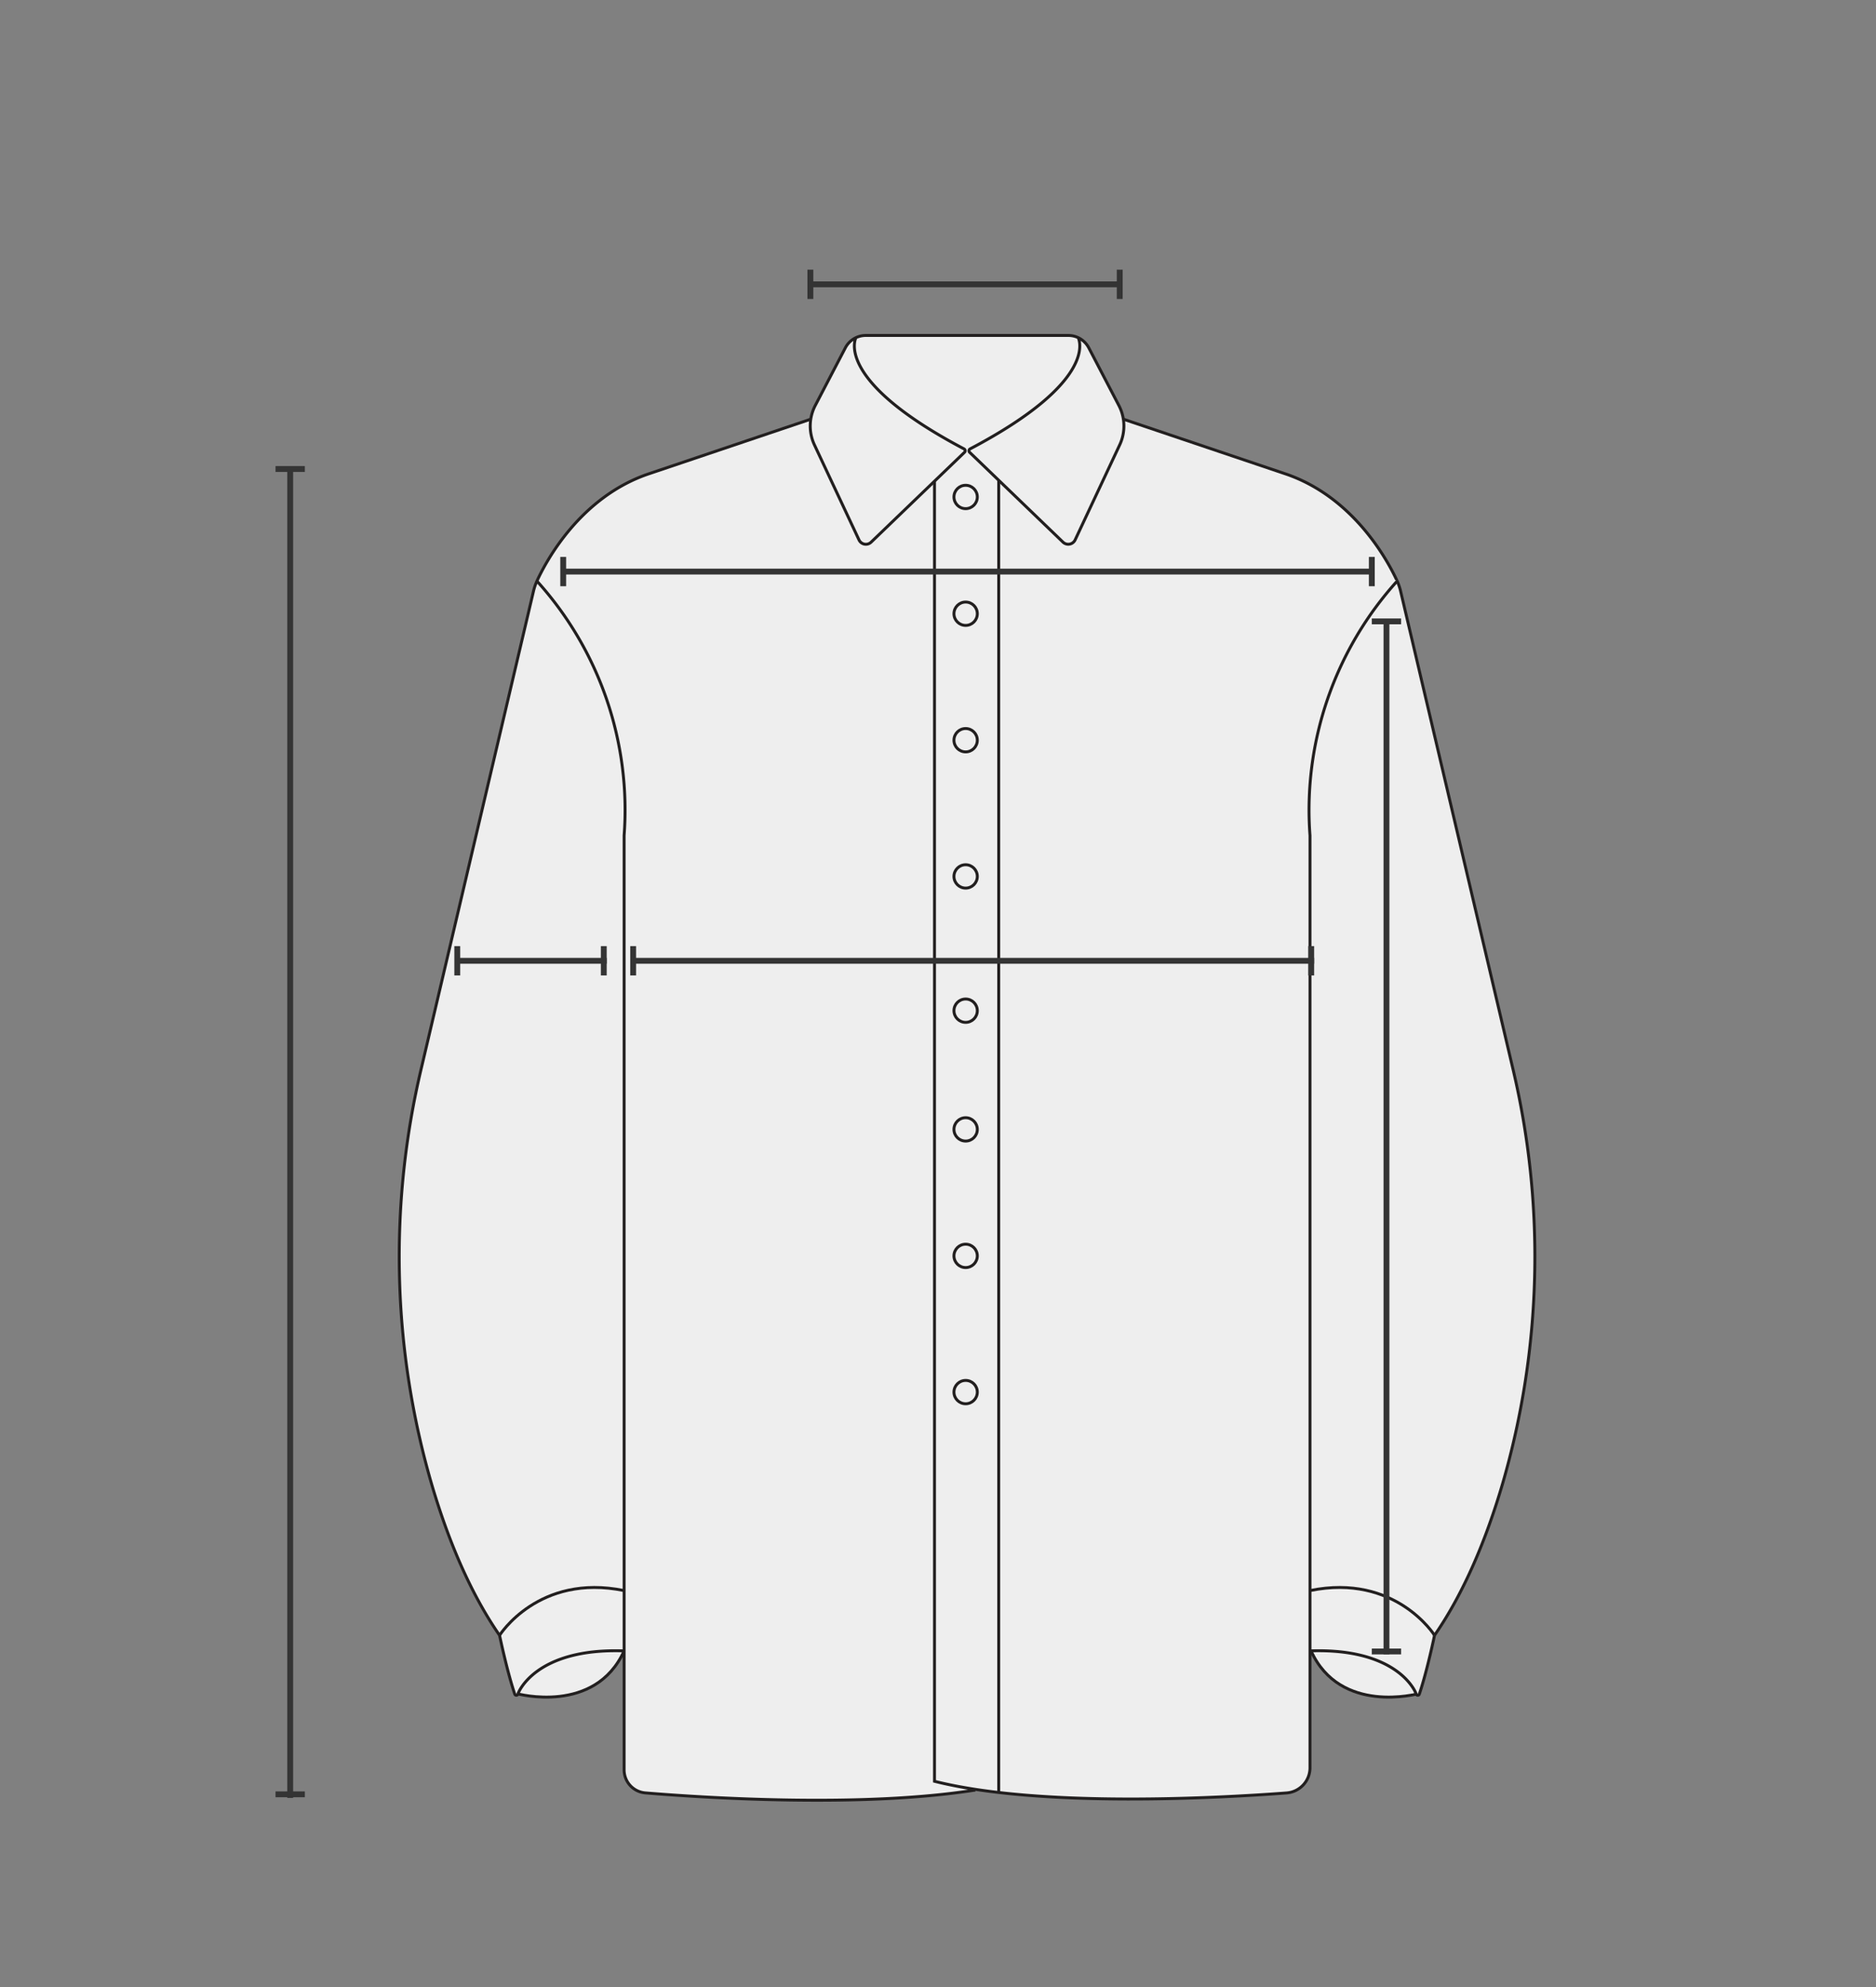 <svg xmlns="http://www.w3.org/2000/svg" width="320" height="339" viewBox="0 0 320 339">
  <rect x="0" y="0" width="320" height="339" fill="#808080" stroke="none"/>
  <g id="그룹_7966" data-name="그룹 7966" transform="translate(-20 -917)">
    <rect id="사각형_2301" data-name="사각형 2301" width="320" height="339" transform="translate(20 917)" fill="none"/>
    <g id="그룹_7964" data-name="그룹 7964" transform="translate(9248 6382)">
      <g id="그룹_7858" data-name="그룹 7858" transform="translate(-14012.85 -7214.278)">
        <path id="패스_7102" data-name="패스 7102" d="M4914.662,2487.3l-1.162-.166s.5-2.822.663-2.656,7.967-4.647,7.967-4.647l7.634-1.327,3.32,1-2.325,1.328Z" transform="translate(-40.448 -448.938)" fill="#eee"/>
        <path id="패스_7103" data-name="패스 7103" d="M5339.756,2489.8s-13.277,3.651-18.256-7.3" transform="translate(-313.017 -451.61)" fill="#eee" stroke="#221f1f" stroke-miterlimit="10" stroke-width="0.5"/>
        <path id="패스_7104" data-name="패스 7104" d="M5321.83,2479.491l-.83-.56,6.141-1.431,13.278,4.647-1,3.983-1.328.332Z" transform="translate(-312.683 -448.269)" fill="#eee"/>
        <path id="패스_7105" data-name="패스 7105" d="M4913.5,2489.8s13.278,3.651,18.256-7.3" transform="translate(-40.448 -451.61)" fill="#eee" stroke="#221f1f" stroke-miterlimit="10" stroke-width="0.5"/>
        <path id="패스_7106" data-name="패스 7106" d="M5085.332,1808l.643-.809,1.017-.187h36.181l1,.332.332,1.66-1.66,6.971-8.962,9.294-8.3,2.988-8.631-1.992L5085,1812.311Z" transform="translate(-155.021 -0.334)" fill="#eee"/>
        <path id="패스_7107" data-name="패스 7107" d="M5012.24,1847.655,5022.2,1845l20.912,7.3,25.891-4.979,7.967,21.908-8.3,11.95-25.559-7.967-3.651,195.844-37.509-7.967L4990,1943.586Z" transform="translate(-91.555 -25.72)" fill="#eee"/>
        <path id="패스_7108" data-name="패스 7108" d="M4923.174,1849.5l-27.55,9.294c-11.771,3.923-17.625,14.944-19.165,18.282a9.416,9.416,0,0,0-.613,1.787l-19.11,81.284a138.944,138.944,0,0,0,1.738,71.013c2.729,9.271,6.468,18.4,11.59,25.8,0,0,1.273,6.141,2.595,10.032a.279.279,0,0,0,.538-.027c.05-.233,2.986-7.88,18.111-7.35" transform="translate(0 -28.727)" fill="#eee" stroke="#221f1f" stroke-miterlimit="10" stroke-width="0.5"/>
        <path id="패스_7109" data-name="패스 7109" d="M4923.5,1932.5a58.252,58.252,0,0,1,14.937,43.484v159.371a3.947,3.947,0,0,0,3.622,3.935c9.7.8,36.845,2.594,56.293-.49" transform="translate(-47.129 -84.176)" fill="#eee" stroke="#221f1f" stroke-miterlimit="10" stroke-width="0.5"/>
        <path id="패스_7110" data-name="패스 7110" d="M4904.5,2458.068s6.639-10.622,21.244-7.634" transform="translate(-34.436 -429.834)" fill="#eee" stroke="#221f1f" stroke-miterlimit="10" stroke-width="0.5"/>
        <path id="패스_7111" data-name="패스 7111" d="M5224.955,1849.5l27.551,9.294c11.771,3.923,17.625,14.944,19.164,18.282a9.381,9.381,0,0,1,.612,1.787l19.111,81.284a138.939,138.939,0,0,1-1.739,71.013c-2.728,9.271-6.468,18.4-11.589,25.8,0,0-1.274,6.141-2.595,10.032a.279.279,0,0,1-.538-.027c-.051-.233-2.986-7.88-18.111-7.35" transform="translate(-248.519 -28.727)" fill="#eee" stroke="#221f1f" stroke-miterlimit="10" stroke-width="0.5"/>
        <path id="패스_7112" data-name="패스 7112" d="M5206.986,1898.095a58.256,58.256,0,0,0-14.937,43.484v159.012a4.311,4.311,0,0,1-3.985,4.3c-10.945.825-41.856,2.6-60.064-1.99V1881" transform="translate(-183.747 -49.771)" fill="#eee" stroke="#221f1f" stroke-miterlimit="10" stroke-width="0.5"/>
        <path id="패스_7113" data-name="패스 7113" d="M5342.2,2458.068s-6.639-10.622-21.245-7.634" transform="translate(-312.653 -429.834)" fill="#eee" stroke="#221f1f" stroke-miterlimit="10" stroke-width="0.5"/>
        <line id="선_2811" data-name="선 2811" y2="223.726" transform="translate(4955.207 1831.229)" fill="#eee" stroke="#221f1f" stroke-miterlimit="10" stroke-width="0.5"/>
        <circle id="타원_106" data-name="타원 106" cx="1.992" cy="1.992" r="1.992" transform="translate(4947.572 1832.059)" fill="#eee" stroke="#221f1f" stroke-miterlimit="10" stroke-width="0.5"/>
        <circle id="타원_107" data-name="타원 107" cx="1.992" cy="1.992" r="1.992" transform="translate(4947.572 1851.976)" fill="#eee" stroke="#221f1f" stroke-miterlimit="10" stroke-width="0.5"/>
        <circle id="타원_108" data-name="타원 108" cx="1.992" cy="1.992" r="1.992" transform="translate(4947.572 1873.552)" fill="#eee" stroke="#221f1f" stroke-miterlimit="10" stroke-width="0.5"/>
        <circle id="타원_109" data-name="타원 109" cx="1.992" cy="1.992" r="1.992" transform="translate(4947.572 1896.787)" fill="#eee" stroke="#221f1f" stroke-miterlimit="10" stroke-width="0.5"/>
        <circle id="타원_110" data-name="타원 110" cx="1.992" cy="1.992" r="1.992" transform="translate(4947.572 1919.691)" fill="#eee" stroke="#221f1f" stroke-miterlimit="10" stroke-width="0.5"/>
        <circle id="타원_111" data-name="타원 111" cx="1.992" cy="1.992" r="1.992" transform="translate(4947.572 1939.939)" fill="#eee" stroke="#221f1f" stroke-miterlimit="10" stroke-width="0.5"/>
        <circle id="타원_112" data-name="타원 112" cx="1.992" cy="1.992" r="1.992" transform="translate(4947.572 1961.515)" fill="#eee" stroke="#221f1f" stroke-miterlimit="10" stroke-width="0.5"/>
        <circle id="타원_113" data-name="타원 113" cx="1.992" cy="1.992" r="1.992" transform="translate(4947.572 1984.751)" fill="#eee" stroke="#221f1f" stroke-miterlimit="10" stroke-width="0.5"/>
        <path id="패스_7114" data-name="패스 7114" d="M5109.845,1806.873s3.973,7.166-18.429,18.975a.365.365,0,0,0-.086.585l15.926,15.325a1.3,1.3,0,0,0,2.07-.383l7.6-16.207a7.584,7.584,0,0,0-.143-6.728l-5.129-9.83a3.927,3.927,0,0,0-3.481-2.11h-34.56a3.926,3.926,0,0,0-3.481,2.11l-5.129,9.83a7.587,7.587,0,0,0-.144,6.728l7.6,16.207a1.294,1.294,0,0,0,2.07.383l15.927-15.325a.365.365,0,0,0-.086-.585c-22.4-11.809-18.429-18.975-18.429-18.975" transform="translate(-141.085)" fill="#eee" stroke="#221f1f" stroke-miterlimit="10" stroke-width="0.5"/>
      </g>
      <g id="그룹_7829" data-name="그룹 7829" transform="translate(6731.357 -12139)">
        <line id="선_2687" data-name="선 2687" x2="52.469" transform="translate(-15820.826 6722.5)" fill="none" stroke="#343434" stroke-width="1"/>
        <line id="선_2690" data-name="선 2690" y2="5" transform="translate(-15821.127 6719.999)" fill="none" stroke="#343434" stroke-width="1"/>
        <line id="선_2693" data-name="선 2693" y2="5" transform="translate(-15768.357 6720)" fill="none" stroke="#343434" stroke-width="1"/>
      </g>
      <g id="그룹_7832" data-name="그룹 7832" transform="translate(6698.668 -12050)">
        <line id="선_2685" data-name="선 2685" x2="138.158" transform="translate(-15830.826 6682.5)" fill="none" stroke="#343434" stroke-width="1"/>
        <line id="선_2688" data-name="선 2688" y2="5" transform="translate(-15830.599 6680)" fill="none" stroke="#343434" stroke-width="1"/>
        <line id="선_2691" data-name="선 2691" y2="5" transform="translate(-15692.668 6680)" fill="none" stroke="#343434" stroke-width="1"/>
      </g>
      <g id="그룹_7839" data-name="그룹 7839" transform="translate(7618.248 -1607)">
        <line id="선_2736" data-name="선 2736" y2="176.207" transform="translate(-16609.75 -3752)" fill="none" stroke="#343434" stroke-width="1"/>
        <line id="선_2737" data-name="선 2737" y2="5" transform="translate(-16607.25 -3752) rotate(90)" fill="none" stroke="#343434" stroke-width="1"/>
        <line id="선_2738" data-name="선 2738" y2="5" transform="translate(-16607.25 -3576.292) rotate(90)" fill="none" stroke="#343434" stroke-width="1"/>
      </g>
      <g id="그룹_7833" data-name="그룹 7833" transform="translate(12436.5 -10537.494)">
        <line id="선_2795" data-name="선 2795" y2="226.694" transform="translate(-21615 5152.494)" fill="none" stroke="#343434" stroke-width="1"/>
        <line id="선_2794" data-name="선 2794" y2="5" transform="translate(-21612.5 5152.501) rotate(90)" fill="none" stroke="#343434" stroke-width="1"/>
        <line id="선_2796" data-name="선 2796" y2="5" transform="translate(-21612.5 5378.57) rotate(90)" fill="none" stroke="#343434" stroke-width="1"/>
      </g>
      <g id="그룹_7837" data-name="그룹 7837" transform="translate(-5303.75 -22070.107) rotate(-90)">
        <line id="선_2728" data-name="선 2728" y2="25.491" transform="translate(-16769 -3846.25)" fill="none" stroke="#343434" stroke-width="1"/>
        <line id="선_2730" data-name="선 2730" y2="5" transform="translate(-16766.5 -3846.25) rotate(90)" fill="none" stroke="#343434" stroke-width="1"/>
        <line id="선_2734" data-name="선 2734" y2="5" transform="translate(-16766.5 -3821.259) rotate(90)" fill="none" stroke="#343434" stroke-width="1"/>
      </g>
      <g id="그룹_7960" data-name="그룹 7960" transform="translate(-5273.75 -22070.107) rotate(-90)">
        <line id="선_2728-2" data-name="선 2728" y2="116.161" transform="translate(-16769 -3846.25)" fill="none" stroke="#343434" stroke-width="1"/>
        <line id="선_2730-2" data-name="선 2730" y2="5" transform="translate(-16766.5 -3846.25) rotate(90)" fill="none" stroke="#343434" stroke-width="1"/>
        <line id="선_2734-2" data-name="선 2734" y2="5" transform="translate(-16766.5 -3730.589) rotate(90)" fill="none" stroke="#343434" stroke-width="1"/>
      </g>
    </g>
  </g>
</svg>
